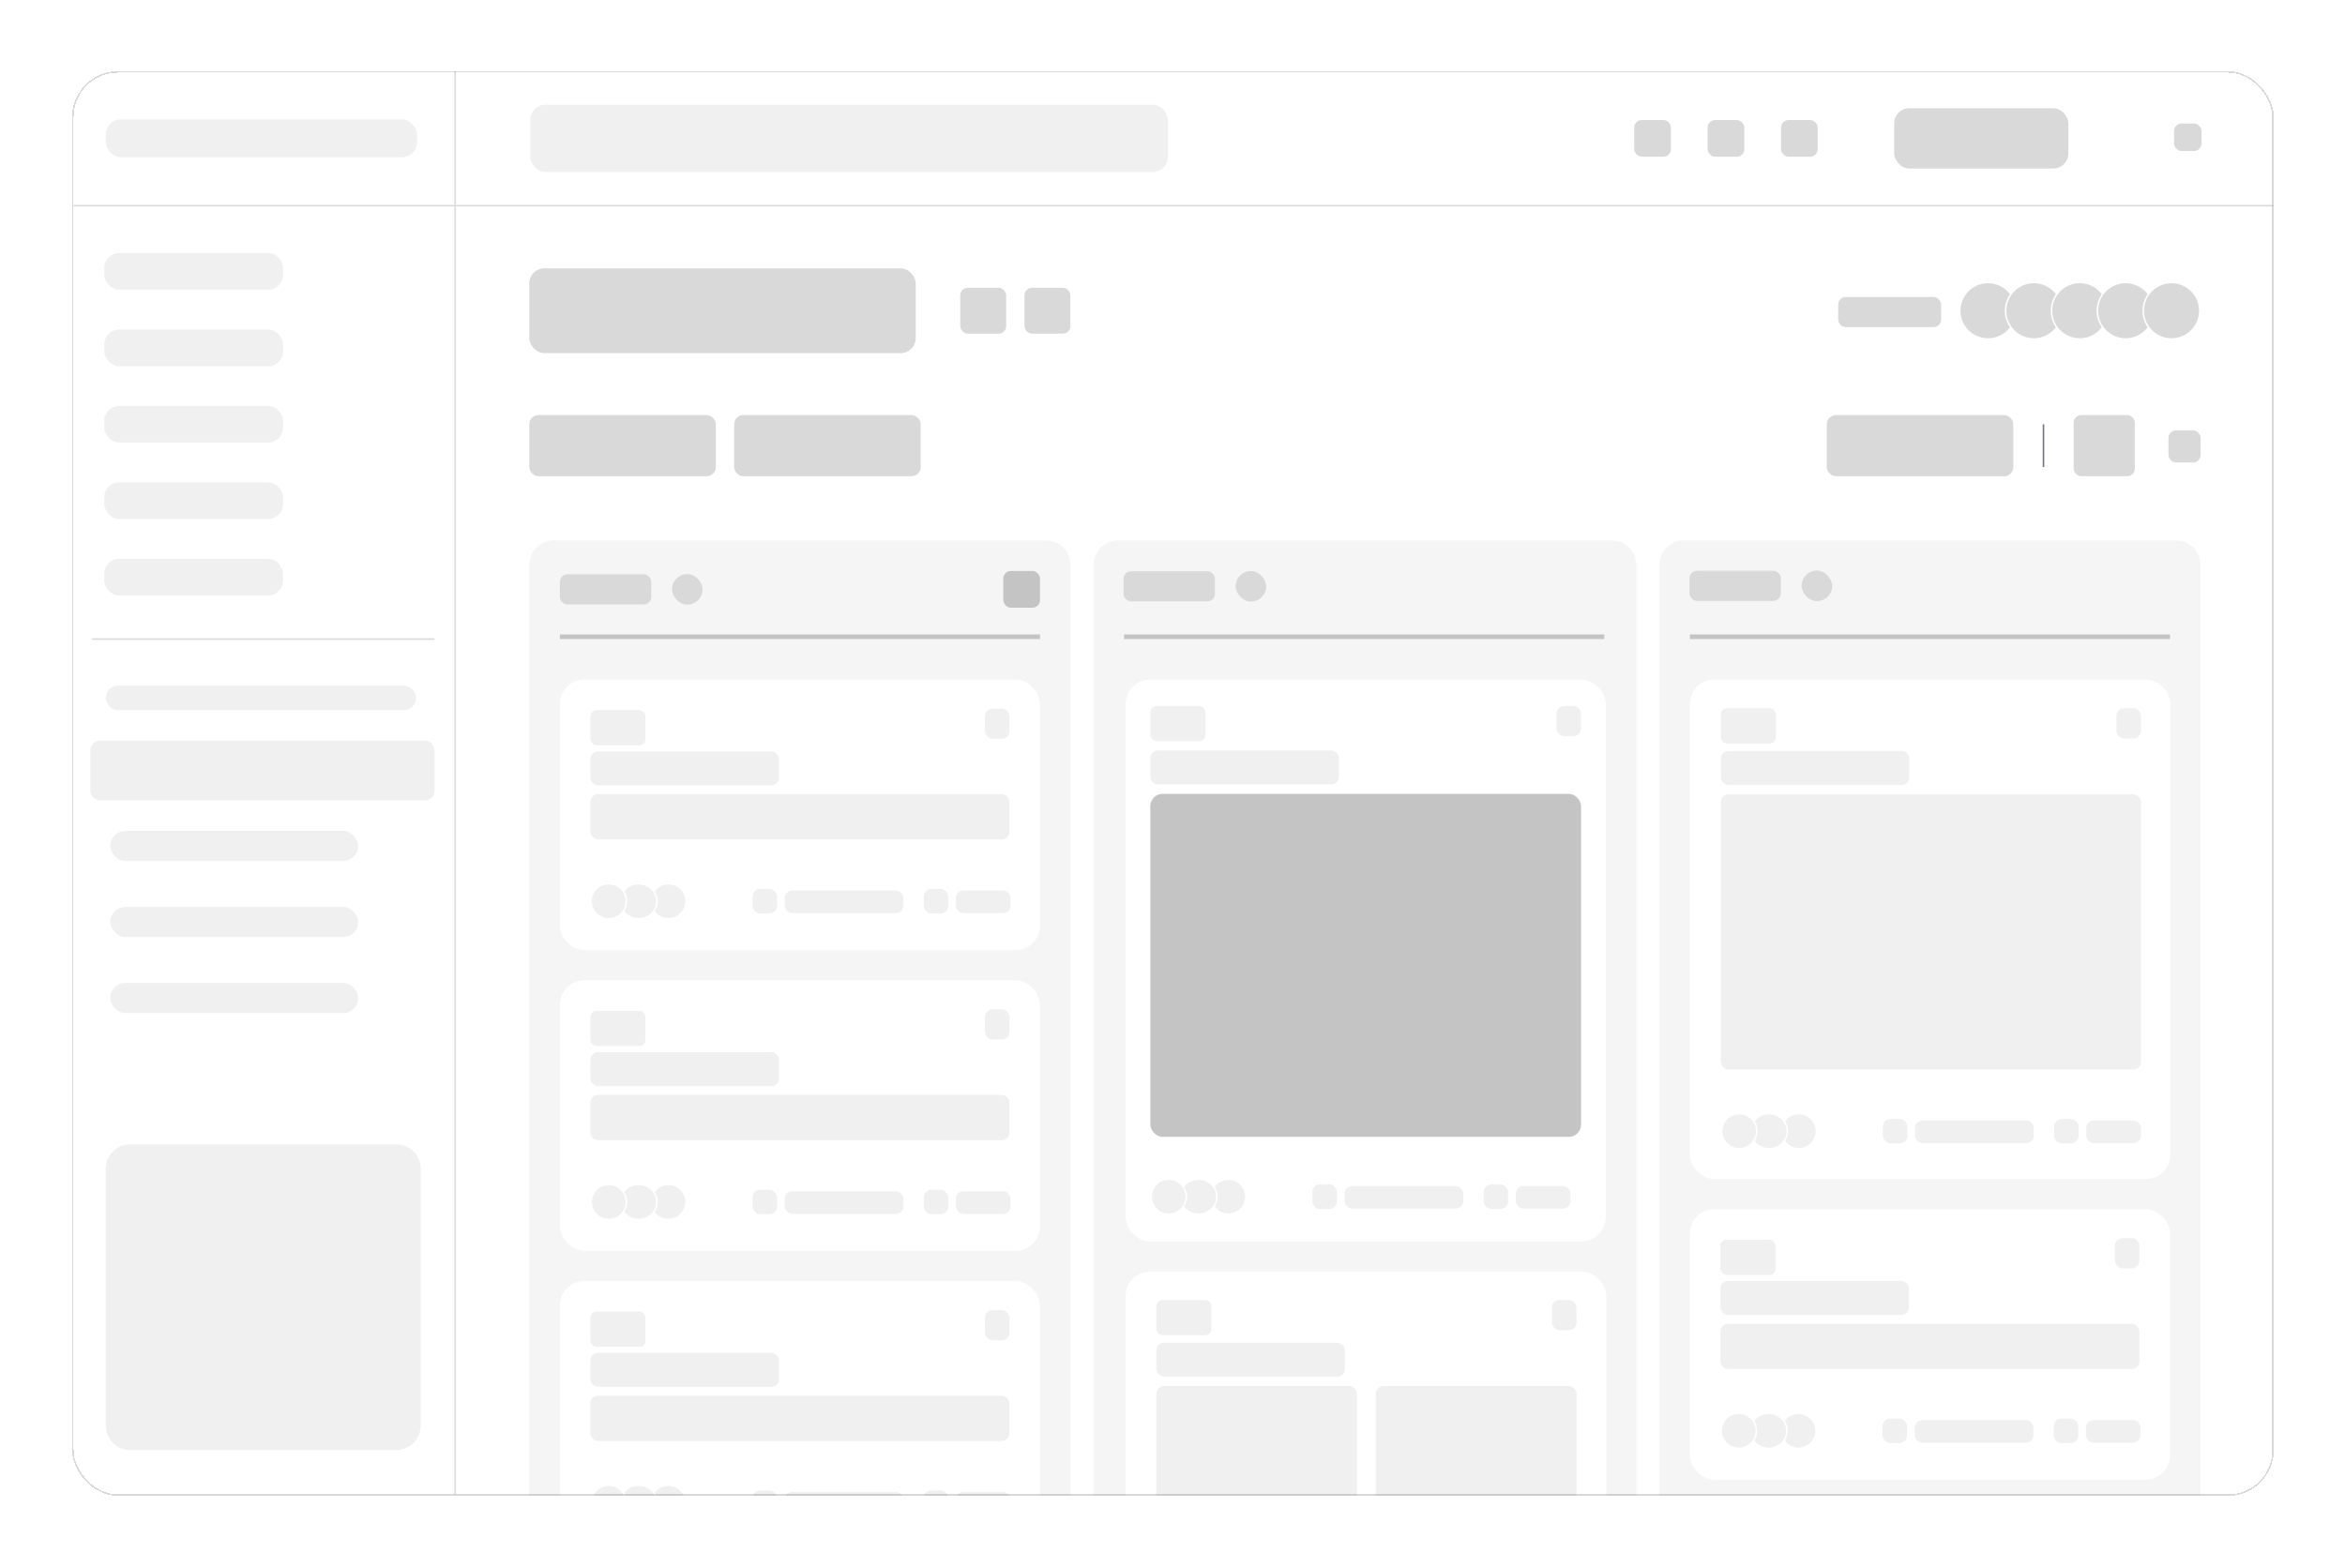 <svg width="1244" height="832" viewBox="0 0 1244 832" fill="none" xmlns="http://www.w3.org/2000/svg">
<g filter="url(#filter0_d_1775_6934)">
<g clip-path="url(#clip0_1775_6934)">
<rect x="35" y="28" width="1168.07" height="756" rx="24.335" fill="white"/>
<path d="M52.848 610.412C52.848 603.244 58.658 597.433 65.826 597.433H206.968C214.136 597.433 219.946 603.244 219.946 610.412V746.687C219.946 753.855 214.136 759.665 206.968 759.665H65.826C58.658 759.665 52.848 753.855 52.848 746.687V610.412Z" fill="#F0F0F0"/>
<g opacity="0.4">
<rect x="52.035" y="124.528" width="94.906" height="19.468" rx="8" fill="#D9D9D9"/>
</g>
<g opacity="0.4">
<rect x="52.035" y="165.086" width="94.906" height="19.468" rx="8" fill="#D9D9D9"/>
</g>
<g opacity="0.4">
<rect x="52.035" y="205.644" width="94.906" height="19.468" rx="8" fill="#D9D9D9"/>
</g>
<g opacity="0.4">
<rect x="52.035" y="246.202" width="94.906" height="19.468" rx="8" fill="#D9D9D9"/>
</g>
<g opacity="0.4">
<rect x="52.035" y="286.76" width="94.906" height="19.468" rx="8" fill="#D9D9D9"/>
</g>
<path d="M238.195 28V783.189" stroke="#DBDBDB" stroke-width="0.811"/>
<path d="M35.812 99.382H1202.66" stroke="#DBDBDB" stroke-width="0.811"/>
<path d="M45.547 329.345H227.246" stroke="#DBDBDB" stroke-width="0.811"/>
<g opacity="0.4">
<rect x="52.848" y="354.086" width="164.664" height="12.979" rx="6.489" fill="#D9D9D9"/>
</g>
<g opacity="0.4">
<rect x="44.734" y="383.287" width="182.511" height="31.635" rx="4.867" fill="#D9D9D9"/>
</g>
<g opacity="0.4">
<rect x="55.279" y="431.146" width="131.489" height="16" rx="8" fill="#D9D9D9"/>
</g>
<g opacity="0.4">
<rect x="55.279" y="471.481" width="131.489" height="16" rx="8" fill="#D9D9D9"/>
</g>
<g opacity="0.4">
<rect x="55.279" y="511.815" width="131.489" height="16" rx="8" fill="#D9D9D9"/>
</g>
<path d="M277.537 290.004C277.537 282.836 283.348 277.026 290.516 277.026H551.709C558.877 277.026 564.687 282.836 564.687 290.004V784H277.537V290.004Z" fill="#F5F5F5"/>
<path d="M293.762 328.129H548.466" stroke="#C4C4C4" stroke-width="2.433"/>
<path d="M576.855 290.004C576.855 282.836 582.666 277.026 589.834 277.026H851.838C859.006 277.026 864.817 282.836 864.817 290.004V784H576.855V290.004Z" fill="#F5F5F5"/>
<rect x="592.76" y="293.36" width="48.489" height="16" rx="4" fill="#D9D9D9"/>
<rect x="652.25" y="293.249" width="16.223" height="16.223" rx="8.112" fill="#D9D9D9"/>
<path d="M876.984 290.004C876.984 282.836 882.795 277.026 889.963 277.026H1151.16C1158.32 277.026 1164.13 282.836 1164.13 290.004V784H876.984V290.004Z" fill="#F5F5F5"/>
<rect x="893" y="293.112" width="48.489" height="16" rx="4" fill="#D9D9D9"/>
<rect x="952.49" y="293" width="16.223" height="16.223" rx="8.112" fill="#D9D9D9"/>
<g opacity="0.4">
<rect x="52.846" y="53.691" width="165.172" height="20" rx="8" fill="#D9D9D9"/>
</g>
<rect x="278.043" y="45.846" width="338.253" height="35.691" rx="8" fill="#F0F0F0"/>
<rect x="941.57" y="53.957" width="19.468" height="19.468" rx="4" fill="#D9D9D9"/>
<rect x="902.635" y="53.957" width="19.468" height="19.468" rx="4" fill="#D9D9D9"/>
<rect x="863.699" y="53.957" width="19.468" height="19.468" rx="4" fill="#D9D9D9"/>
<rect x="1150.04" y="55.803" width="14.601" height="14.601" rx="4" fill="#D9D9D9"/>
<rect x="1001.6" y="47.691" width="92.369" height="32" rx="8" fill="#D9D9D9"/>
<rect x="386.232" y="210.511" width="98.961" height="32.446" rx="4.867" fill="#D9D9D9"/>
<rect x="277.537" y="210.511" width="98.961" height="32.446" rx="4.867" fill="#D9D9D9"/>
<rect x="965.848" y="210.511" width="98.961" height="32.446" rx="4.867" fill="#D9D9D9"/>
<path d="M1080.81 215.378V238.09" stroke="#787486" stroke-width="0.811"/>
<rect x="1096.81" y="210.511" width="32.446" height="32.446" rx="4" fill="#D9D9D9"/>
<rect x="1147.1" y="218.622" width="17.034" height="17.034" rx="4" fill="#D9D9D9"/>
<path d="M593.078 328.129H847.782" stroke="#C4C4C4" stroke-width="2.433"/>
<path d="M893.207 328.129H1147.91" stroke="#C4C4C4" stroke-width="2.433"/>
<rect x="893.207" y="350.841" width="255" height="265" rx="12.979" fill="white"/>
<rect x="909.635" y="366.094" width="29.202" height="18.657" rx="3.245" fill="#F0F0F0"/>
<rect x="1119.5" y="366.094" width="13" height="16" rx="4" fill="#F0F0F0"/>
<rect x="909.635" y="388.751" width="100" height="18" rx="4" fill="#F0F0F0"/>
<rect x="909.635" y="411.751" width="222.867" height="146" rx="4" fill="#F0F0F0"/>
<rect x="1086.47" y="583.996" width="12.979" height="12.979" rx="4" fill="#F0F0F0"/>
<rect x="995.619" y="583.996" width="12.979" height="12.979" rx="4" fill="#F0F0F0"/>
<rect x="1012.65" y="584.807" width="63" height="12" rx="4" fill="#F0F0F0"/>
<rect x="1103.5" y="584.807" width="29" height="12" rx="4" fill="#F0F0F0"/>
<circle cx="951.003" cy="590.485" r="9.328" fill="#F0F0F0" stroke="white" stroke-width="0.811"/>
<path d="M944.92 590.485C944.92 595.621 940.578 599.813 935.186 599.813C929.795 599.813 925.452 595.621 925.452 590.485C925.452 585.348 929.795 581.157 935.186 581.157C940.578 581.157 944.92 585.348 944.92 590.485Z" fill="#F0F0F0" stroke="white" stroke-width="0.811"/>
<circle cx="919.369" cy="590.485" r="9.328" fill="#F0F0F0" stroke="white" stroke-width="0.811"/>
<rect x="893.207" y="631.841" width="254.704" height="143.575" rx="12.979" fill="white"/>
<rect x="1086.26" y="742.97" width="12.979" height="12.979" rx="4" fill="#F0F0F0"/>
<rect x="995.412" y="742.97" width="12.979" height="12.979" rx="4" fill="#F0F0F0"/>
<rect x="1012.45" y="743.781" width="63" height="12" rx="4" fill="#F0F0F0"/>
<rect x="1103.29" y="743.781" width="29" height="12" rx="4" fill="#F0F0F0"/>
<circle cx="950.796" cy="749.459" r="9.328" fill="#F0F0F0" stroke="white" stroke-width="0.811"/>
<path d="M944.713 749.459C944.713 754.596 940.371 758.788 934.979 758.788C929.588 758.788 925.245 754.596 925.245 749.459C925.245 744.323 929.588 740.131 934.979 740.131C940.371 740.131 944.713 744.323 944.713 749.459Z" fill="#F0F0F0" stroke="white" stroke-width="0.811"/>
<circle cx="919.162" cy="749.459" r="9.328" fill="#F0F0F0" stroke="white" stroke-width="0.811"/>
<rect x="909.43" y="669.966" width="100" height="18" rx="4" fill="#F0F0F0"/>
<rect x="1118.71" y="647.253" width="13" height="16" rx="4" fill="#F0F0F0"/>
<rect x="909.43" y="692.678" width="222.258" height="24" rx="4" fill="#F0F0F0"/>
<rect x="909.43" y="648.064" width="29.202" height="18.657" rx="3.245" fill="#F0F0F0"/>
<rect x="277.537" y="132.64" width="205" height="45" rx="8" fill="#D9D9D9"/>
<rect x="506.172" y="142.972" width="24.335" height="24.335" rx="4" fill="#D9D9D9"/>
<rect x="540.242" y="142.972" width="24.335" height="24.335" rx="4" fill="#D9D9D9"/>
<rect x="971.889" y="147.839" width="54.601" height="16" rx="4" fill="#D9D9D9"/>
<circle cx="1051.38" cy="155.14" r="15.006" fill="#D9D9D9" stroke="white" stroke-width="0.811"/>
<circle cx="1075.71" cy="155.14" r="15.006" fill="#D9D9D9" stroke="white" stroke-width="0.811"/>
<circle cx="1100.05" cy="155.14" r="15.006" fill="#D9D9D9" stroke="white" stroke-width="0.811"/>
<circle cx="1124.39" cy="155.14" r="15.006" fill="#D9D9D9" stroke="white" stroke-width="0.811"/>
<circle cx="1148.72" cy="155.14" r="15.006" fill="#D9D9D9" stroke="white" stroke-width="0.811"/>
<rect x="593.889" y="350.841" width="254.706" height="298.124" rx="12.98" fill="white"/>
<rect x="606.996" y="364.841" width="29.202" height="18.657" rx="3.245" fill="#F0F0F0"/>
<rect x="822.484" y="364.841" width="13" height="16" rx="4" fill="#F0F0F0"/>
<rect x="606.996" y="388.498" width="100" height="18" rx="4" fill="#F0F0F0"/>
<rect x="606.996" y="411.498" width="228.489" height="182" rx="6.489" fill="#C4C4C4"/>
<rect x="783.83" y="618.742" width="12.979" height="12.979" rx="4" fill="#F0F0F0"/>
<rect x="692.98" y="618.742" width="12.979" height="12.979" rx="4" fill="#F0F0F0"/>
<rect x="710.014" y="619.554" width="63" height="12" rx="4" fill="#F0F0F0"/>
<rect x="800.863" y="619.554" width="29" height="12" rx="4" fill="#F0F0F0"/>
<circle cx="648.365" cy="625.232" r="9.328" fill="#F0F0F0" stroke="white" stroke-width="0.811"/>
<path d="M642.282 625.232C642.282 630.368 637.939 634.56 632.548 634.56C627.156 634.56 622.814 630.368 622.814 625.232C622.814 620.095 627.156 615.903 632.548 615.903C637.939 615.903 642.282 620.095 642.282 625.232Z" fill="#F0F0F0" stroke="white" stroke-width="0.811"/>
<circle cx="616.73" cy="625.232" r="9.328" fill="#F0F0F0" stroke="white" stroke-width="0.811"/>
<rect x="593.889" y="664.966" width="255" height="178" rx="12.979" fill="white"/>
<rect x="610.205" y="680.06" width="29.202" height="18.657" rx="3.245" fill="#F0F0F0"/>
<rect x="820.072" y="680.06" width="13" height="16" rx="4" fill="#F0F0F0"/>
<rect x="610.205" y="702.717" width="100" height="18" rx="4" fill="#F0F0F0"/>
<rect x="610.205" y="725.717" width="106.433" height="64" rx="4" fill="#F0F0F0"/>
<rect x="726.639" y="725.717" width="106.433" height="64" rx="4" fill="#F0F0F0"/>
<rect x="293.76" y="294.983" width="48.489" height="16" rx="4" fill="#D9D9D9"/>
<rect x="353.25" y="294.871" width="16.223" height="16.223" rx="8.112" fill="#D9D9D9"/>
<rect x="528.996" y="293.249" width="19.468" height="19.468" rx="4" fill="#C4C4C4"/>
<rect x="293.76" y="350.841" width="254.704" height="143.575" rx="12.979" fill="white"/>
<rect x="486.814" y="461.97" width="12.979" height="12.979" rx="4" fill="#F0F0F0"/>
<rect x="395.965" y="461.97" width="12.979" height="12.979" rx="4" fill="#F0F0F0"/>
<rect x="412.998" y="462.781" width="63" height="12" rx="4" fill="#F0F0F0"/>
<rect x="503.848" y="462.781" width="29" height="12" rx="4" fill="#F0F0F0"/>
<circle cx="351.349" cy="468.459" r="9.328" fill="#F0F0F0" stroke="white" stroke-width="0.811"/>
<path d="M345.266 468.459C345.266 473.596 340.924 477.788 335.532 477.788C330.14 477.788 325.798 473.596 325.798 468.459C325.798 463.323 330.14 459.131 335.532 459.131C340.924 459.131 345.266 463.323 345.266 468.459Z" fill="#F0F0F0" stroke="white" stroke-width="0.811"/>
<circle cx="319.714" cy="468.459" r="9.328" fill="#F0F0F0" stroke="white" stroke-width="0.811"/>
<rect x="309.982" y="388.966" width="100" height="18" rx="4" fill="#F0F0F0"/>
<rect x="519.262" y="366.253" width="13" height="16" rx="4" fill="#F0F0F0"/>
<rect x="309.982" y="411.678" width="222.258" height="24" rx="4" fill="#F0F0F0"/>
<rect x="309.982" y="367.064" width="29.202" height="18.657" rx="3.245" fill="#F0F0F0"/>
<rect x="293.76" y="510.416" width="254.704" height="143.575" rx="12.979" fill="white"/>
<rect x="486.814" y="621.545" width="12.979" height="12.979" rx="4" fill="#F0F0F0"/>
<rect x="395.965" y="621.545" width="12.979" height="12.979" rx="4" fill="#F0F0F0"/>
<rect x="412.998" y="622.356" width="63" height="12" rx="4" fill="#F0F0F0"/>
<rect x="503.848" y="622.356" width="29" height="12" rx="4" fill="#F0F0F0"/>
<circle cx="351.349" cy="628.034" r="9.328" fill="#F0F0F0" stroke="white" stroke-width="0.811"/>
<path d="M345.266 628.034C345.266 633.171 340.924 637.363 335.532 637.363C330.14 637.363 325.798 633.171 325.798 628.034C325.798 622.898 330.14 618.706 335.532 618.706C340.924 618.706 345.266 622.898 345.266 628.034Z" fill="#F0F0F0" stroke="white" stroke-width="0.811"/>
<circle cx="319.714" cy="628.034" r="9.328" fill="#F0F0F0" stroke="white" stroke-width="0.811"/>
<rect x="309.982" y="548.541" width="100" height="18" rx="4" fill="#F0F0F0"/>
<rect x="519.262" y="525.828" width="13" height="16" rx="4" fill="#F0F0F0"/>
<rect x="309.982" y="571.253" width="222.258" height="24" rx="4" fill="#F0F0F0"/>
<rect x="309.982" y="526.639" width="29.202" height="18.657" rx="3.245" fill="#F0F0F0"/>
<rect x="293.76" y="669.991" width="254.704" height="143.575" rx="12.979" fill="white"/>
<rect x="486.814" y="781.12" width="12.979" height="12.979" rx="4" fill="#F0F0F0"/>
<rect x="395.965" y="781.12" width="12.979" height="12.979" rx="4" fill="#F0F0F0"/>
<rect x="412.998" y="781.931" width="63" height="12" rx="4" fill="#F0F0F0"/>
<rect x="503.848" y="781.931" width="29" height="12" rx="4" fill="#F0F0F0"/>
<circle cx="351.349" cy="787.609" r="9.328" fill="#F0F0F0" stroke="white" stroke-width="0.811"/>
<path d="M345.266 787.609C345.266 792.746 340.924 796.938 335.532 796.938C330.14 796.938 325.798 792.746 325.798 787.609C325.798 782.473 330.14 778.281 335.532 778.281C340.924 778.281 345.266 782.473 345.266 787.609Z" fill="#F0F0F0" stroke="white" stroke-width="0.811"/>
<circle cx="319.714" cy="787.609" r="9.328" fill="#F0F0F0" stroke="white" stroke-width="0.811"/>
<rect x="309.982" y="708.116" width="100" height="18" rx="4" fill="#F0F0F0"/>
<rect x="519.262" y="685.403" width="13" height="16" rx="4" fill="#F0F0F0"/>
<rect x="309.982" y="730.828" width="222.258" height="24" rx="4" fill="#F0F0F0"/>
<rect x="309.982" y="686.215" width="29.202" height="18.657" rx="3.245" fill="#F0F0F0"/>
</g>
<rect x="35.406" y="28.406" width="1167.19" height="755.189" rx="23.929" stroke="black" stroke-opacity="0.15" stroke-width="0.811" shape-rendering="crispEdges"/>
</g>
<defs>
<filter id="filter0_d_1775_6934" x="0.931" y="0.421" width="1242.63" height="830.627" filterUnits="userSpaceOnUse" color-interpolation-filters="sRGB">
<feFlood flood-opacity="0" result="BackgroundImageFix"/>
<feColorMatrix in="SourceAlpha" type="matrix" values="0 0 0 0 0 0 0 0 0 0 0 0 0 0 0 0 0 0 127 0" result="hardAlpha"/>
<feMorphology radius="4.867" operator="dilate" in="SourceAlpha" result="effect1_dropShadow_1775_6934"/>
<feOffset dx="3.245" dy="9.734"/>
<feGaussianBlur stdDeviation="16.223"/>
<feComposite in2="hardAlpha" operator="out"/>
<feColorMatrix type="matrix" values="0 0 0 0 0 0 0 0 0 0 0 0 0 0 0 0 0 0 0.09 0"/>
<feBlend mode="normal" in2="BackgroundImageFix" result="effect1_dropShadow_1775_6934"/>
<feBlend mode="normal" in="SourceGraphic" in2="effect1_dropShadow_1775_6934" result="shape"/>
</filter>
<clipPath id="clip0_1775_6934">
<rect x="35" y="28" width="1168" height="756" rx="24.335" fill="white"/>
</clipPath>
</defs>
</svg>
